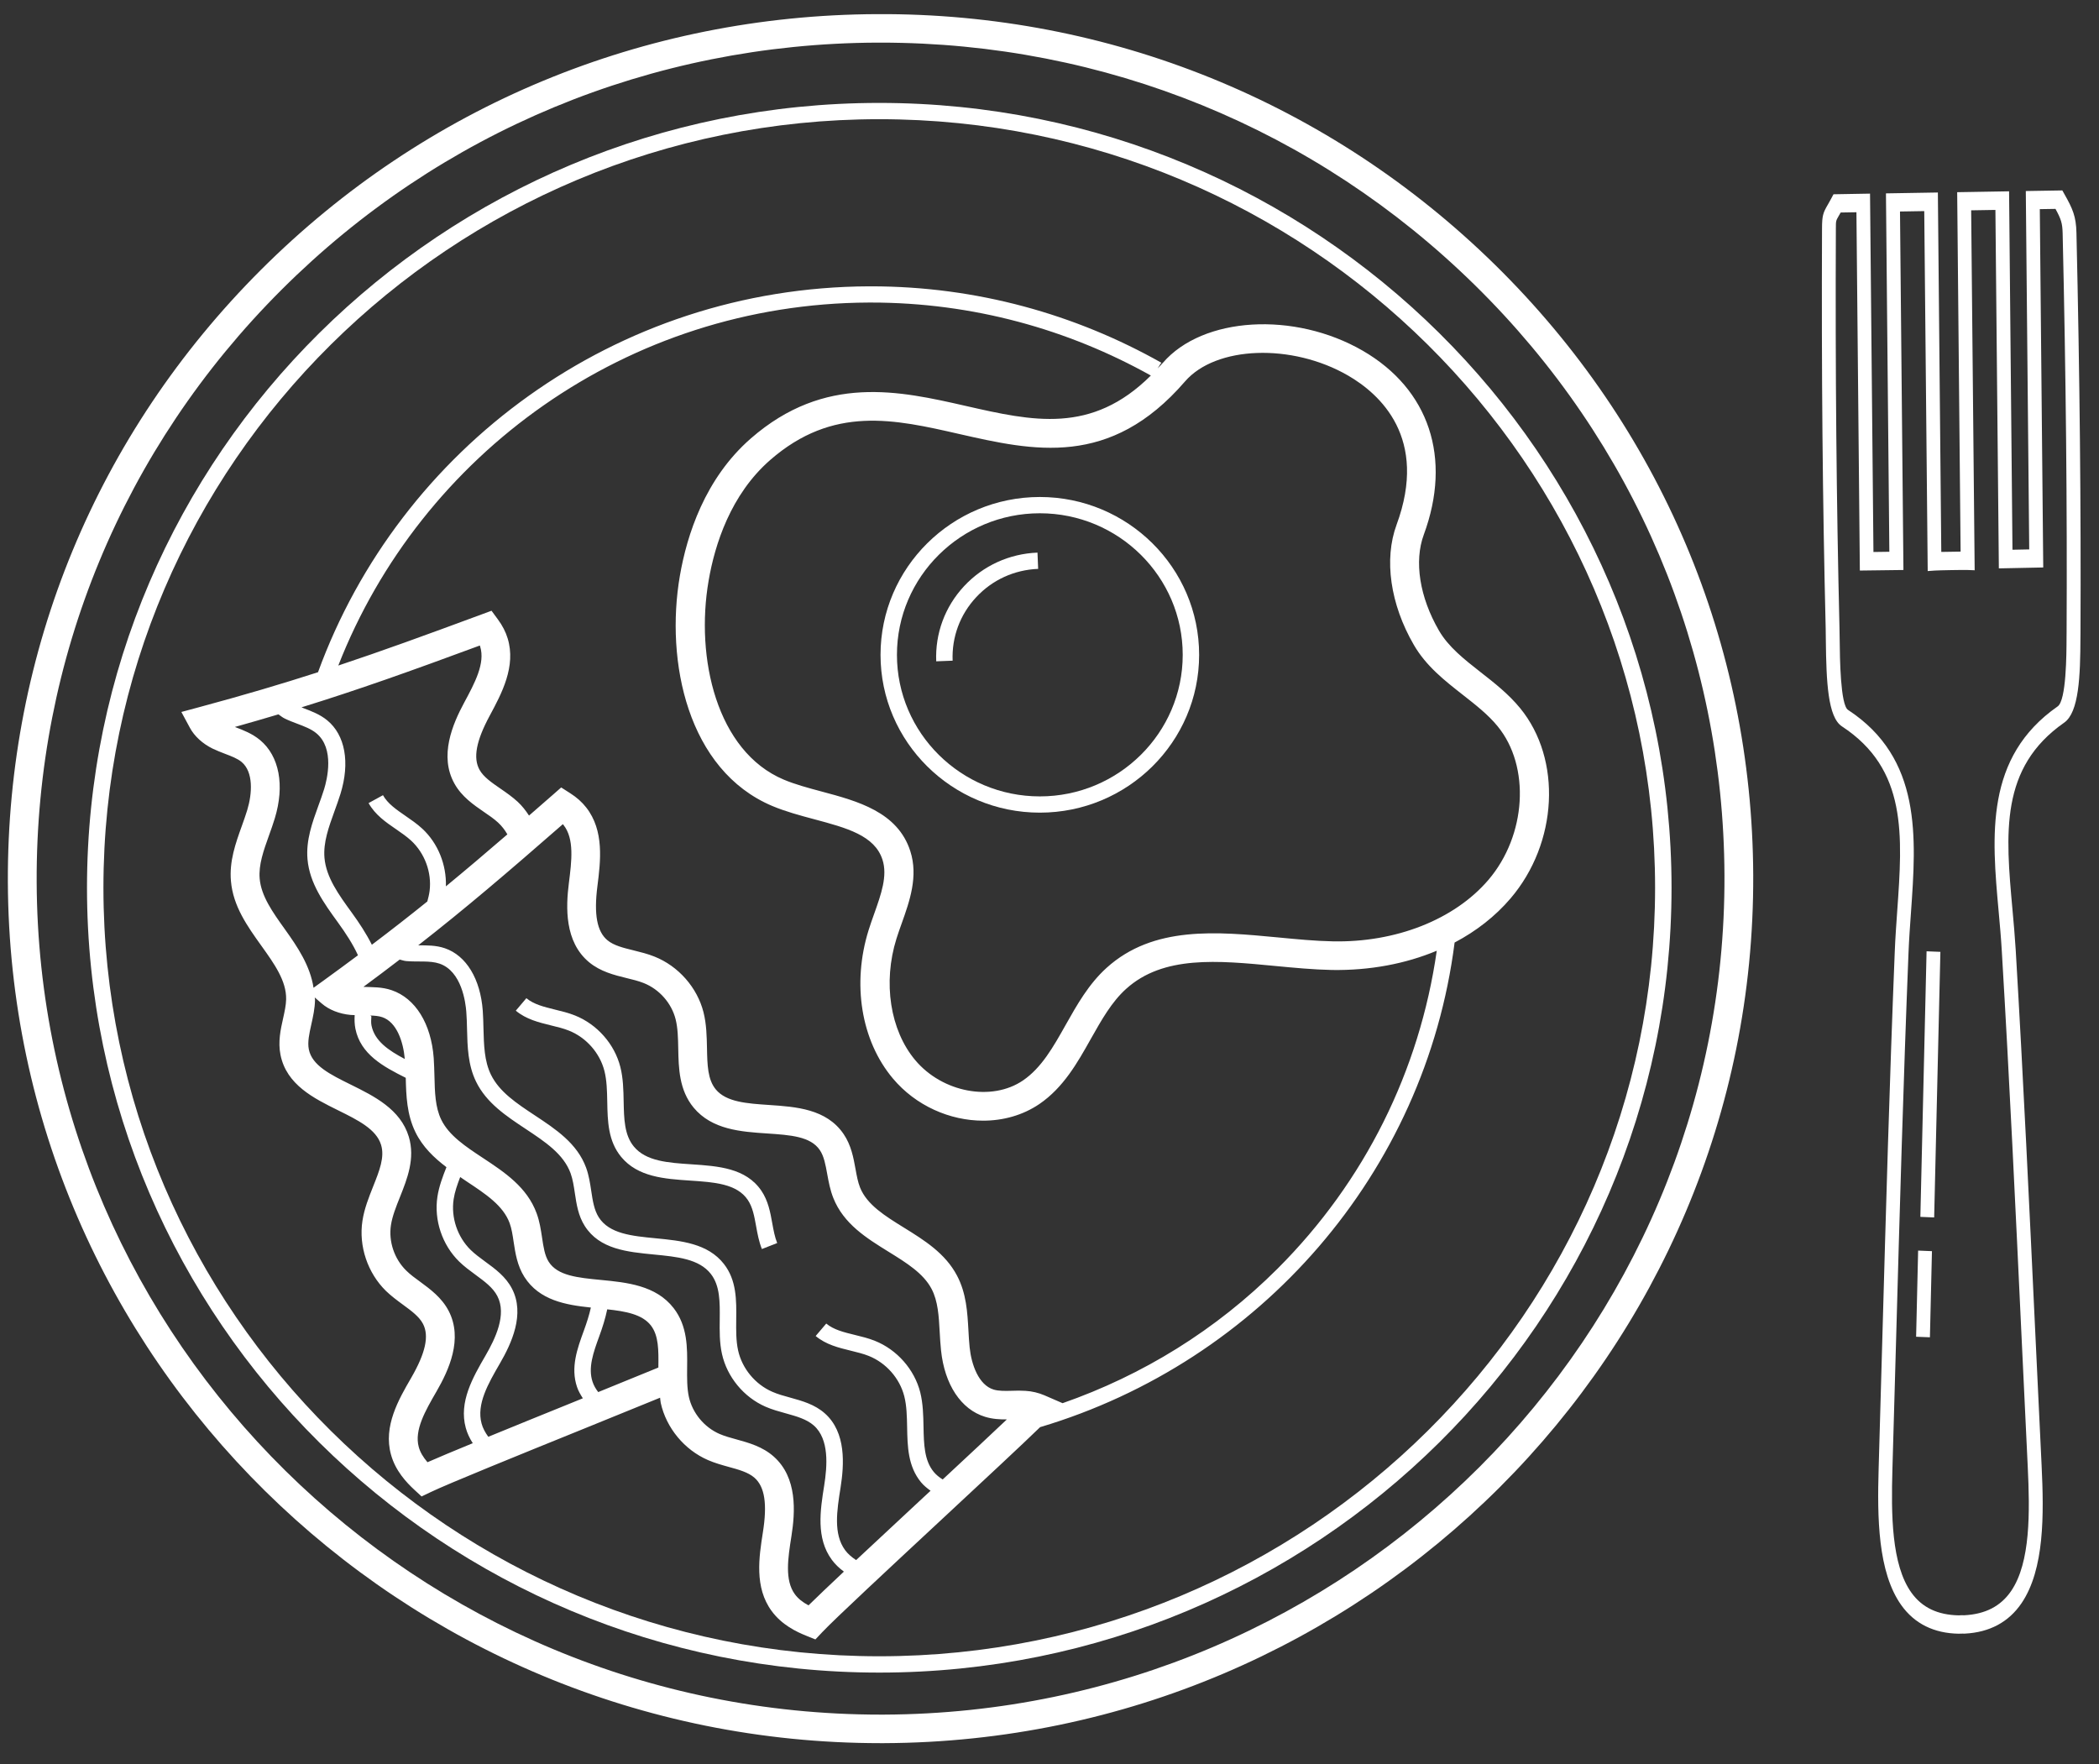 <svg width="94" height="79" viewBox="0 0 94 79" fill="none" xmlns="http://www.w3.org/2000/svg">
<rect x="0" y="0" width="94" height="79" fill="#333333" stroke="none"/>
<path d="M39.376 4.609C19.811 4.609 3.896 20.376 3.896 39.756C3.896 59.138 19.811 74.904 39.376 74.904C58.941 74.904 74.857 59.138 74.857 39.756C74.857 20.376 58.941 4.609 39.376 4.609ZM39.376 74.173C20.218 74.173 4.632 58.733 4.632 39.755C4.632 20.777 20.218 5.338 39.376 5.338C58.533 5.338 74.12 20.777 74.12 39.755C74.12 58.733 58.534 74.173 39.376 74.173Z" fill="white"/>
<path d="M39.275 0.633C28.835 0.675 19.038 4.74 11.687 12.083C4.335 19.426 0.31 29.164 0.352 39.505C0.438 60.799 17.954 78.064 39.432 78.064C39.484 78.064 39.539 78.064 39.591 78.064C61.14 77.978 78.601 60.539 78.515 39.192C78.473 28.851 74.368 19.145 66.957 11.863C59.546 4.581 49.678 0.576 39.275 0.633ZM39.587 76.786C39.535 76.786 39.485 76.786 39.433 76.786C18.665 76.786 1.726 60.09 1.642 39.499C1.602 29.498 5.494 20.081 12.604 12.981C19.713 5.881 29.188 1.95 39.281 1.909C39.335 1.909 39.387 1.909 39.44 1.909C49.475 1.909 58.92 5.761 66.049 12.768C73.217 19.809 77.186 29.196 77.227 39.195C77.311 59.839 60.425 76.701 39.587 76.786Z" fill="white"/>
<path d="M61.028 15.706C57.961 13.934 53.865 14.179 52.08 16.246C52 16.338 51.921 16.416 51.842 16.502C51.902 16.419 51.941 16.322 52.013 16.246C48.172 14.079 43.742 12.823 39.018 12.823H38.912C27.545 12.868 17.895 20.082 14.242 30.104C12.598 30.634 10.921 31.131 8.903 31.674L8.122 31.884L8.503 32.591C8.704 32.967 9.074 33.306 9.519 33.524C9.701 33.611 9.89 33.686 10.081 33.759C10.366 33.867 10.635 33.97 10.818 34.122C11.353 34.568 11.3 35.529 11.071 36.281C10.999 36.517 10.914 36.753 10.83 36.989C10.552 37.763 10.264 38.565 10.342 39.456C10.439 40.586 11.081 41.483 11.703 42.352C12.282 43.161 12.831 43.927 12.814 44.753C12.809 45.017 12.745 45.303 12.679 45.604C12.568 46.097 12.443 46.654 12.562 47.242C12.831 48.581 14.057 49.187 15.141 49.723C16.023 50.159 16.854 50.569 17.066 51.272C17.234 51.823 16.991 52.431 16.71 53.135C16.517 53.622 16.314 54.127 16.231 54.674C16.058 55.805 16.462 57.006 17.284 57.812C17.517 58.037 17.781 58.234 18.046 58.428C18.42 58.702 18.775 58.961 18.944 59.288C19.224 59.826 19.059 60.587 18.415 61.703C17.855 62.668 17.158 63.87 17.509 65.139C17.708 65.867 18.202 66.389 18.556 66.717L18.88 67.016L19.279 66.825C20.039 66.46 23.157 65.194 26.174 63.972C27.39 63.479 28.559 63.004 29.561 62.594C29.574 62.673 29.573 62.752 29.591 62.831C29.838 63.947 30.648 64.928 31.706 65.387C32.004 65.517 32.322 65.606 32.638 65.694C33.089 65.817 33.512 65.934 33.79 66.18L33.791 66.181C34.247 66.584 34.367 67.351 34.164 68.626C33.992 69.725 33.776 71.09 34.561 72.152C35.01 72.763 35.658 73.074 36.107 73.254L36.516 73.419L36.819 73.098C37.394 72.488 39.847 70.209 42.218 68.003C44.042 66.306 45.769 64.701 46.58 63.912C56.414 60.983 63.83 52.535 65.142 42.21C66.112 41.698 66.963 41.036 67.647 40.234C69.768 37.749 69.956 34.006 68.076 31.713C67.558 31.081 66.925 30.585 66.313 30.107C65.57 29.525 64.867 28.974 64.441 28.238C63.574 26.744 63.321 25.137 63.763 23.942C65.029 20.509 64.005 17.432 61.028 15.706ZM21.489 28.908C21.494 28.924 21.499 28.939 21.504 28.955C21.736 29.706 21.26 30.588 20.787 31.467C20.267 32.432 19.658 33.853 20.353 35.095C20.678 35.677 21.204 36.039 21.668 36.358C21.89 36.51 22.114 36.66 22.309 36.84C22.475 36.994 22.611 37.173 22.722 37.366C21.75 38.205 20.85 38.968 19.969 39.693C19.998 38.733 19.62 37.765 18.907 37.107C18.672 36.891 18.411 36.711 18.159 36.538C17.75 36.256 17.361 35.99 17.151 35.611L16.506 35.965C16.801 36.492 17.278 36.82 17.739 37.136C17.982 37.303 18.209 37.461 18.407 37.641C19.021 38.206 19.34 39.068 19.24 39.891C19.22 40.05 19.181 40.21 19.137 40.371C18.341 41.013 17.525 41.65 16.653 42.309C16.402 41.81 16.089 41.332 15.755 40.873C15.165 40.061 14.608 39.294 14.531 38.417C14.472 37.726 14.72 37.045 14.981 36.323C15.074 36.066 15.168 35.808 15.248 35.55C15.681 34.148 15.459 32.917 14.652 32.257C14.329 31.992 13.954 31.852 13.593 31.714C13.562 31.703 13.532 31.688 13.502 31.677C16.054 30.887 18.368 30.062 21.489 28.908ZM12.757 41.613C12.211 40.85 11.696 40.13 11.629 39.346C11.575 38.73 11.804 38.09 12.046 37.414C12.137 37.16 12.229 36.905 12.306 36.649C12.757 35.17 12.508 33.86 11.646 33.142C11.296 32.853 10.899 32.7 10.545 32.566C10.536 32.562 10.527 32.559 10.518 32.556C11.201 32.365 11.843 32.178 12.469 31.991C12.564 32.055 12.65 32.131 12.757 32.181C12.937 32.269 13.128 32.341 13.318 32.413C13.635 32.533 13.934 32.646 14.162 32.833C14.998 33.516 14.644 34.92 14.517 35.335C14.44 35.582 14.351 35.829 14.261 36.075C13.984 36.839 13.697 37.63 13.771 38.481C13.865 39.561 14.509 40.448 15.132 41.307C15.49 41.801 15.805 42.285 16.031 42.78C15.528 43.155 15.007 43.538 14.448 43.943L14.041 44.236C13.889 43.245 13.329 42.412 12.757 41.613ZM19.144 65.483C18.942 65.248 18.815 65.027 18.754 64.804C18.545 64.046 19.049 63.178 19.548 62.314C20.095 61.368 20.746 59.964 20.092 58.705L20.091 58.704C19.784 58.113 19.268 57.734 18.815 57.401C18.598 57.243 18.38 57.086 18.193 56.901C17.659 56.379 17.396 55.598 17.508 54.864C17.57 54.462 17.736 54.045 17.913 53.603C18.235 52.796 18.601 51.88 18.307 50.904C17.934 49.674 16.758 49.092 15.72 48.578C14.783 48.116 13.975 47.716 13.83 46.993C13.765 46.667 13.851 46.284 13.941 45.88C14.019 45.529 14.1 45.168 14.108 44.778C14.108 44.74 14.095 44.707 14.095 44.67L14.408 44.94C14.731 45.221 15.2 45.406 15.694 45.451C15.757 45.457 15.82 45.457 15.884 45.46C15.872 45.659 15.875 45.861 15.916 46.069C16.145 47.209 17.152 47.761 18.171 48.268C18.19 49.077 18.219 49.91 18.604 50.701C18.928 51.364 19.436 51.846 19.993 52.27C19.824 52.696 19.659 53.133 19.589 53.594C19.43 54.639 19.802 55.751 20.562 56.496C20.791 56.719 21.047 56.907 21.294 57.088C21.695 57.383 22.075 57.66 22.273 58.043C22.704 58.87 22.181 59.952 21.739 60.714C21.177 61.684 20.54 62.785 20.859 63.947C20.924 64.183 21.029 64.408 21.172 64.631C20.325 64.978 19.613 65.277 19.144 65.483ZM16.587 45.478C16.782 45.484 16.967 45.5 17.121 45.553C17.766 45.773 18.061 46.653 18.128 47.425C17.393 47.039 16.775 46.614 16.637 45.926C16.61 45.794 16.624 45.656 16.631 45.518C16.615 45.505 16.602 45.489 16.587 45.478ZM26.148 59.587C25.852 60.399 25.546 61.239 25.841 62.114C25.902 62.295 25.998 62.459 26.102 62.62C25.963 62.677 25.826 62.732 25.688 62.789C24.365 63.325 23.024 63.869 21.867 64.344C21.725 64.147 21.621 63.952 21.568 63.755C21.329 62.885 21.863 61.965 22.389 61.056C22.904 60.167 23.522 58.849 22.927 57.708C22.649 57.173 22.183 56.83 21.73 56.5C21.493 56.327 21.27 56.162 21.078 55.976C20.483 55.393 20.191 54.521 20.316 53.701C20.365 53.375 20.481 53.047 20.609 52.712C20.712 52.782 20.814 52.853 20.917 52.921C21.751 53.473 22.537 53.993 22.822 54.772C22.913 55.019 22.957 55.308 23.002 55.614C23.078 56.113 23.162 56.678 23.484 57.186C24.154 58.236 25.342 58.44 26.461 58.556C26.387 58.892 26.278 59.231 26.148 59.587ZM29.484 61.222C29.484 61.229 29.484 61.237 29.484 61.243C28.687 61.571 27.759 61.948 26.79 62.342C26.679 62.198 26.592 62.047 26.538 61.885C26.325 61.251 26.574 60.565 26.839 59.836C26.981 59.449 27.109 59.047 27.194 58.636C28.015 58.724 28.758 58.858 29.147 59.356C29.5 59.812 29.494 60.466 29.484 61.222ZM36.208 71.893C35.935 71.748 35.738 71.587 35.6 71.399C35.132 70.765 35.288 69.776 35.443 68.793C35.613 67.716 35.717 66.175 34.65 65.229C34.147 64.782 33.53 64.613 32.985 64.462C32.726 64.39 32.466 64.322 32.224 64.217C31.538 63.919 31.011 63.281 30.85 62.556C30.763 62.158 30.768 61.712 30.772 61.237C30.782 60.368 30.794 59.385 30.165 58.578C29.374 57.559 28.066 57.432 26.912 57.32C25.87 57.22 24.971 57.132 24.573 56.507C24.394 56.226 24.337 55.839 24.276 55.428C24.222 55.074 24.168 54.706 24.033 54.338C23.604 53.164 22.601 52.501 21.63 51.859C20.846 51.342 20.105 50.851 19.761 50.144C19.489 49.585 19.472 48.908 19.456 48.188C19.448 47.918 19.441 47.649 19.423 47.383C19.309 45.842 18.604 44.706 17.54 44.344C17.1 44.193 16.681 44.212 16.275 44.195C16.848 43.773 17.381 43.37 17.9 42.972C17.998 42.994 18.089 43.031 18.19 43.04C18.706 43.087 19.25 43.007 19.681 43.154C20.677 43.493 20.852 44.896 20.883 45.318C20.903 45.568 20.909 45.823 20.915 46.076C20.934 46.869 20.953 47.69 21.321 48.442C21.785 49.396 22.679 49.985 23.542 50.557C24.413 51.135 25.238 51.679 25.553 52.543C25.652 52.817 25.697 53.117 25.744 53.434C25.819 53.931 25.895 54.444 26.188 54.904C26.851 55.946 28.088 56.065 29.284 56.181C30.326 56.282 31.31 56.377 31.835 57.052C32.248 57.583 32.24 58.312 32.232 59.086C32.226 59.596 32.219 60.125 32.332 60.633C32.561 61.666 33.309 62.573 34.288 62.999C34.583 63.127 34.889 63.211 35.187 63.293C35.666 63.427 36.121 63.551 36.446 63.839C37.144 64.457 37.047 65.655 36.91 66.525C36.734 67.629 36.535 68.882 37.254 69.855C37.399 70.052 37.579 70.224 37.792 70.382C37.128 71.005 36.572 71.536 36.208 71.893ZM42.217 66.255C42.062 66.16 41.927 66.05 41.817 65.918C41.387 65.399 41.374 64.668 41.358 63.896C41.348 63.386 41.337 62.858 41.211 62.352C40.95 61.327 40.173 60.444 39.182 60.047C38.885 59.928 38.577 59.854 38.278 59.781C37.793 59.663 37.334 59.551 37.002 59.273L36.528 59.831C36.993 60.219 37.558 60.356 38.104 60.489C38.389 60.56 38.66 60.624 38.908 60.724C39.685 61.035 40.293 61.727 40.497 62.531C40.605 62.956 40.614 63.418 40.624 63.91C40.64 64.773 40.657 65.667 41.248 66.382C41.37 66.529 41.519 66.647 41.674 66.761C41.561 66.865 41.45 66.969 41.337 67.073C40.301 68.037 39.248 69.016 38.34 69.866C38.137 69.733 37.971 69.588 37.849 69.424C37.312 68.695 37.479 67.649 37.644 66.613C37.803 65.597 37.904 64.149 36.938 63.295C36.485 62.893 35.927 62.739 35.386 62.589C35.101 62.511 34.832 62.437 34.587 62.329C33.82 61.996 33.233 61.285 33.055 60.477C32.96 60.049 32.965 59.585 32.97 59.095C32.981 58.231 32.991 57.338 32.421 56.607C31.701 55.682 30.509 55.566 29.36 55.454C28.293 55.351 27.285 55.253 26.814 54.514C26.605 54.184 26.543 53.768 26.477 53.328C26.425 52.988 26.373 52.636 26.248 52.294C25.85 51.205 24.885 50.567 23.952 49.95C23.135 49.41 22.363 48.9 21.985 48.125C21.688 47.514 21.671 46.807 21.651 46.058C21.645 45.793 21.638 45.528 21.62 45.267C21.516 43.841 20.882 42.793 19.923 42.466C19.522 42.328 19.12 42.337 18.729 42.335C20.839 40.688 22.704 39.095 25.207 36.909C25.219 36.922 25.229 36.936 25.238 36.947C25.727 37.568 25.6 38.561 25.476 39.547C25.338 40.63 25.281 42.174 26.377 43.088C26.891 43.515 27.512 43.667 28.062 43.802C28.323 43.865 28.585 43.928 28.832 44.026C29.527 44.304 30.073 44.923 30.256 45.645C30.356 46.04 30.365 46.487 30.374 46.962C30.391 47.831 30.411 48.814 31.062 49.602C31.885 50.595 33.196 50.684 34.353 50.76C35.396 50.831 36.298 50.89 36.713 51.503C36.902 51.778 36.971 52.166 37.045 52.575C37.11 52.926 37.175 53.29 37.32 53.653C37.783 54.813 38.806 55.447 39.795 56.059C40.596 56.554 41.35 57.022 41.718 57.719C42.007 58.267 42.044 58.943 42.083 59.66C42.099 59.93 42.113 60.202 42.142 60.468C42.3 62.004 43.037 63.12 44.114 63.449C44.45 63.552 44.782 63.569 45.091 63.566C44.361 64.259 43.314 65.234 42.217 66.255ZM57.212 56.816C54.457 59.566 51.169 61.588 47.586 62.839L46.772 62.486C46.508 62.373 46.216 62.304 45.929 62.287C45.726 62.273 45.521 62.275 45.315 62.284C45.013 62.292 44.725 62.298 44.496 62.229C43.827 62.023 43.503 61.117 43.423 60.336C43.397 60.09 43.384 59.838 43.37 59.588C43.324 58.767 43.277 57.92 42.859 57.127C42.33 56.122 41.388 55.539 40.476 54.974C39.628 54.449 38.825 53.952 38.516 53.181C38.419 52.938 38.367 52.651 38.312 52.347C38.222 51.85 38.12 51.286 37.78 50.787C37.012 49.656 35.644 49.566 34.437 49.484C33.454 49.418 32.526 49.356 32.057 48.789C31.689 48.344 31.676 47.69 31.661 46.935C31.65 46.411 31.64 45.868 31.505 45.331C31.223 44.222 30.382 43.267 29.312 42.84C29.01 42.718 28.689 42.639 28.367 42.559C27.915 42.448 27.487 42.344 27.203 42.107C26.735 41.717 26.591 40.954 26.755 39.678C26.894 38.574 27.068 37.2 26.252 36.161C26.062 35.919 25.831 35.712 25.543 35.528L25.132 35.265L24.767 35.586C24.39 35.915 24.041 36.219 23.691 36.524C23.544 36.3 23.381 36.088 23.182 35.905C22.943 35.685 22.671 35.495 22.4 35.309C22.018 35.045 21.656 34.798 21.476 34.476C21.18 33.946 21.321 33.181 21.936 32.042C22.463 31.062 23.121 29.841 22.733 28.584C22.644 28.292 22.502 28.018 22.301 27.744L22.012 27.351L21.552 27.521C19.055 28.446 17.088 29.161 15.15 29.805C18.849 20.351 28.071 13.594 38.909 13.549H39.013C43.562 13.549 47.83 14.747 51.539 16.818C48.88 19.46 46.251 18.862 43.242 18.177C40.289 17.505 36.941 16.746 33.629 19.631C31.566 21.428 30.762 23.967 30.448 25.779C29.785 29.627 30.795 34.494 34.584 36.094C35.178 36.344 35.83 36.519 36.459 36.687C37.915 37.077 39.173 37.413 39.521 38.502C39.754 39.223 39.46 40.047 39.15 40.919C39.062 41.165 38.975 41.41 38.9 41.651C38.148 44.054 38.562 46.602 39.984 48.295C41.014 49.524 42.544 50.187 44.028 50.187C44.926 50.187 45.807 49.945 46.549 49.44C47.626 48.703 48.251 47.594 48.852 46.523C49.331 45.675 49.781 44.872 50.43 44.286C52.095 42.78 54.528 43.011 57.105 43.259C57.944 43.339 58.812 43.422 59.648 43.439C61.346 43.465 62.943 43.163 64.343 42.577C63.574 47.94 61.13 52.902 57.212 56.816ZM65.51 31.117C66.091 31.573 66.642 32.002 67.069 32.525C68.544 34.323 68.358 37.409 66.657 39.403C65.136 41.183 62.506 42.218 59.679 42.156C58.894 42.141 58.089 42.063 57.236 41.981C54.494 41.721 51.655 41.448 49.56 43.34C48.756 44.066 48.231 44.999 47.723 45.901C47.169 46.887 46.645 47.816 45.817 48.383C44.413 49.343 42.204 48.926 40.988 47.478C39.861 46.136 39.532 44 40.146 42.038C40.218 41.81 40.298 41.582 40.381 41.352C40.733 40.364 41.131 39.247 40.766 38.115C40.201 36.358 38.397 35.875 36.803 35.449C36.188 35.284 35.609 35.129 35.099 34.914C32.097 33.649 31.134 29.471 31.735 26C32.011 24.392 32.716 22.15 34.492 20.6C37.306 18.149 40.05 18.771 42.958 19.436C46.275 20.189 49.71 20.972 53.067 17.084C54.447 15.486 57.859 15.365 60.371 16.818C61.798 17.645 63.977 19.611 62.543 23.5C61.972 25.047 62.259 27.059 63.316 28.88C63.865 29.83 64.702 30.484 65.51 31.117Z" fill="white"/>
<path d="M46.567 22.257C42.633 22.257 39.433 25.429 39.433 29.326C39.433 33.223 42.633 36.393 46.567 36.393C50.501 36.393 53.701 33.223 53.701 29.326C53.701 25.429 50.501 22.257 46.567 22.257ZM46.567 35.665C43.038 35.665 40.168 32.822 40.168 29.326C40.168 25.83 43.038 22.986 46.567 22.986C50.096 22.986 52.966 25.83 52.966 29.326C52.966 32.822 50.094 35.665 46.567 35.665Z" fill="white"/>
<path d="M43.175 26.25C42.319 27.17 41.876 28.366 41.927 29.616L42.662 29.587C42.619 28.53 42.993 27.521 43.717 26.745C44.44 25.968 45.424 25.518 46.492 25.476L46.462 24.748C45.2 24.797 44.032 25.331 43.175 26.25Z" fill="white"/>
<path d="M34.097 53.325C33.404 52.305 32.163 52.222 30.963 52.141C29.918 52.072 28.932 52.006 28.387 51.347C27.958 50.83 27.945 50.099 27.929 49.325C27.919 48.816 27.909 48.288 27.781 47.782C27.521 46.756 26.744 45.875 25.754 45.478C25.457 45.358 25.146 45.284 24.847 45.211C24.363 45.092 23.905 44.98 23.573 44.702L23.099 45.261C23.564 45.649 24.128 45.786 24.672 45.92C24.959 45.989 25.231 46.055 25.479 46.155C26.256 46.465 26.864 47.158 27.068 47.961C27.176 48.386 27.185 48.849 27.195 49.339C27.211 50.204 27.228 51.096 27.819 51.811C28.566 52.713 29.76 52.794 30.915 52.871C31.984 52.943 32.996 53.009 33.486 53.733C33.706 54.056 33.781 54.47 33.86 54.907C33.921 55.247 33.985 55.597 34.12 55.936L34.805 55.667C34.696 55.396 34.642 55.096 34.584 54.779C34.496 54.286 34.402 53.776 34.097 53.325Z" fill="white"/>
<path d="M92.99 10.424C92.973 9.687 92.821 9.348 92.452 8.696L92.358 8.528L90.722 8.555L90.875 24.604L90.125 24.619L89.973 8.568L87.649 8.607L87.802 24.703C87.544 24.704 87.196 24.71 86.937 24.717L86.784 8.621L84.459 8.66L84.611 24.71L83.899 24.72L83.746 8.671L82.11 8.7L82.019 8.871C81.951 9.001 81.893 9.097 81.849 9.176C81.64 9.537 81.598 9.66 81.596 10.239C81.569 16.655 81.622 22.508 81.76 28.135L81.767 28.678C81.788 30.54 81.857 32.115 82.487 32.529C85.416 34.448 85.205 37.396 84.963 40.808C84.921 41.414 84.876 42.024 84.853 42.63C84.62 48.387 84.457 54.243 84.298 59.908C84.244 61.858 84.189 63.807 84.132 65.757C84.068 67.945 84.089 70.405 85.149 71.888C85.445 72.302 85.811 72.617 86.242 72.83C86.671 73.042 87.164 73.154 87.721 73.163L87.809 73.159L87.895 73.158L87.988 73.159C89.099 73.103 89.955 72.644 90.531 71.796C91.562 70.277 91.535 67.818 91.43 65.634C91.336 63.702 91.245 61.769 91.154 59.837C90.887 54.166 90.611 48.301 90.27 42.539C90.233 41.934 90.179 41.326 90.124 40.721C89.816 37.319 89.55 34.38 92.441 32.362C93.103 31.899 93.164 30.285 93.169 28.529L93.171 28.323C93.197 22.703 93.138 16.848 92.99 10.424ZM92.549 28.316L92.547 28.524C92.545 29.3 92.537 31.362 92.15 31.634C88.881 33.914 89.199 37.425 89.506 40.819C89.56 41.413 89.614 42.008 89.648 42.603C89.992 48.359 90.267 54.22 90.533 59.888C90.624 61.821 90.715 63.755 90.809 65.686C90.906 67.704 90.939 69.965 90.068 71.246C89.602 71.931 88.913 72.289 87.961 72.337L87.843 72.334L87.723 72.341C86.769 72.323 86.074 71.989 85.596 71.32C84.701 70.068 84.691 67.808 84.749 65.787C84.806 63.837 84.861 61.887 84.915 59.936C85.074 54.275 85.238 48.423 85.469 42.673C85.493 42.078 85.535 41.48 85.578 40.884C85.82 37.481 86.07 33.961 82.76 31.791C82.418 31.567 82.395 29.46 82.387 28.666L82.378 28.108C82.242 22.492 82.188 16.648 82.216 10.243C82.217 9.889 82.217 9.889 82.34 9.676C82.368 9.63 82.397 9.579 82.431 9.517L83.137 9.505L83.29 25.551L85.242 25.526L85.088 9.472L86.174 9.454L86.329 25.574L86.653 25.551C86.831 25.538 87.921 25.519 88.11 25.526L88.432 25.538L88.275 9.419L89.361 9.401L89.515 25.454L91.503 25.413L91.349 9.366L92.051 9.355C92.302 9.812 92.361 9.997 92.372 10.449C92.52 16.863 92.578 22.708 92.549 28.316Z" fill="white"/>
<path d="M85.81 59.864L86.428 59.888L86.519 56.031L85.9 56.005L85.81 59.864Z" fill="white"/>
<path d="M86 54.495L86.618 54.521L86.897 42.627L86.278 42.602L86 54.495Z" fill="white"/>
</svg>
